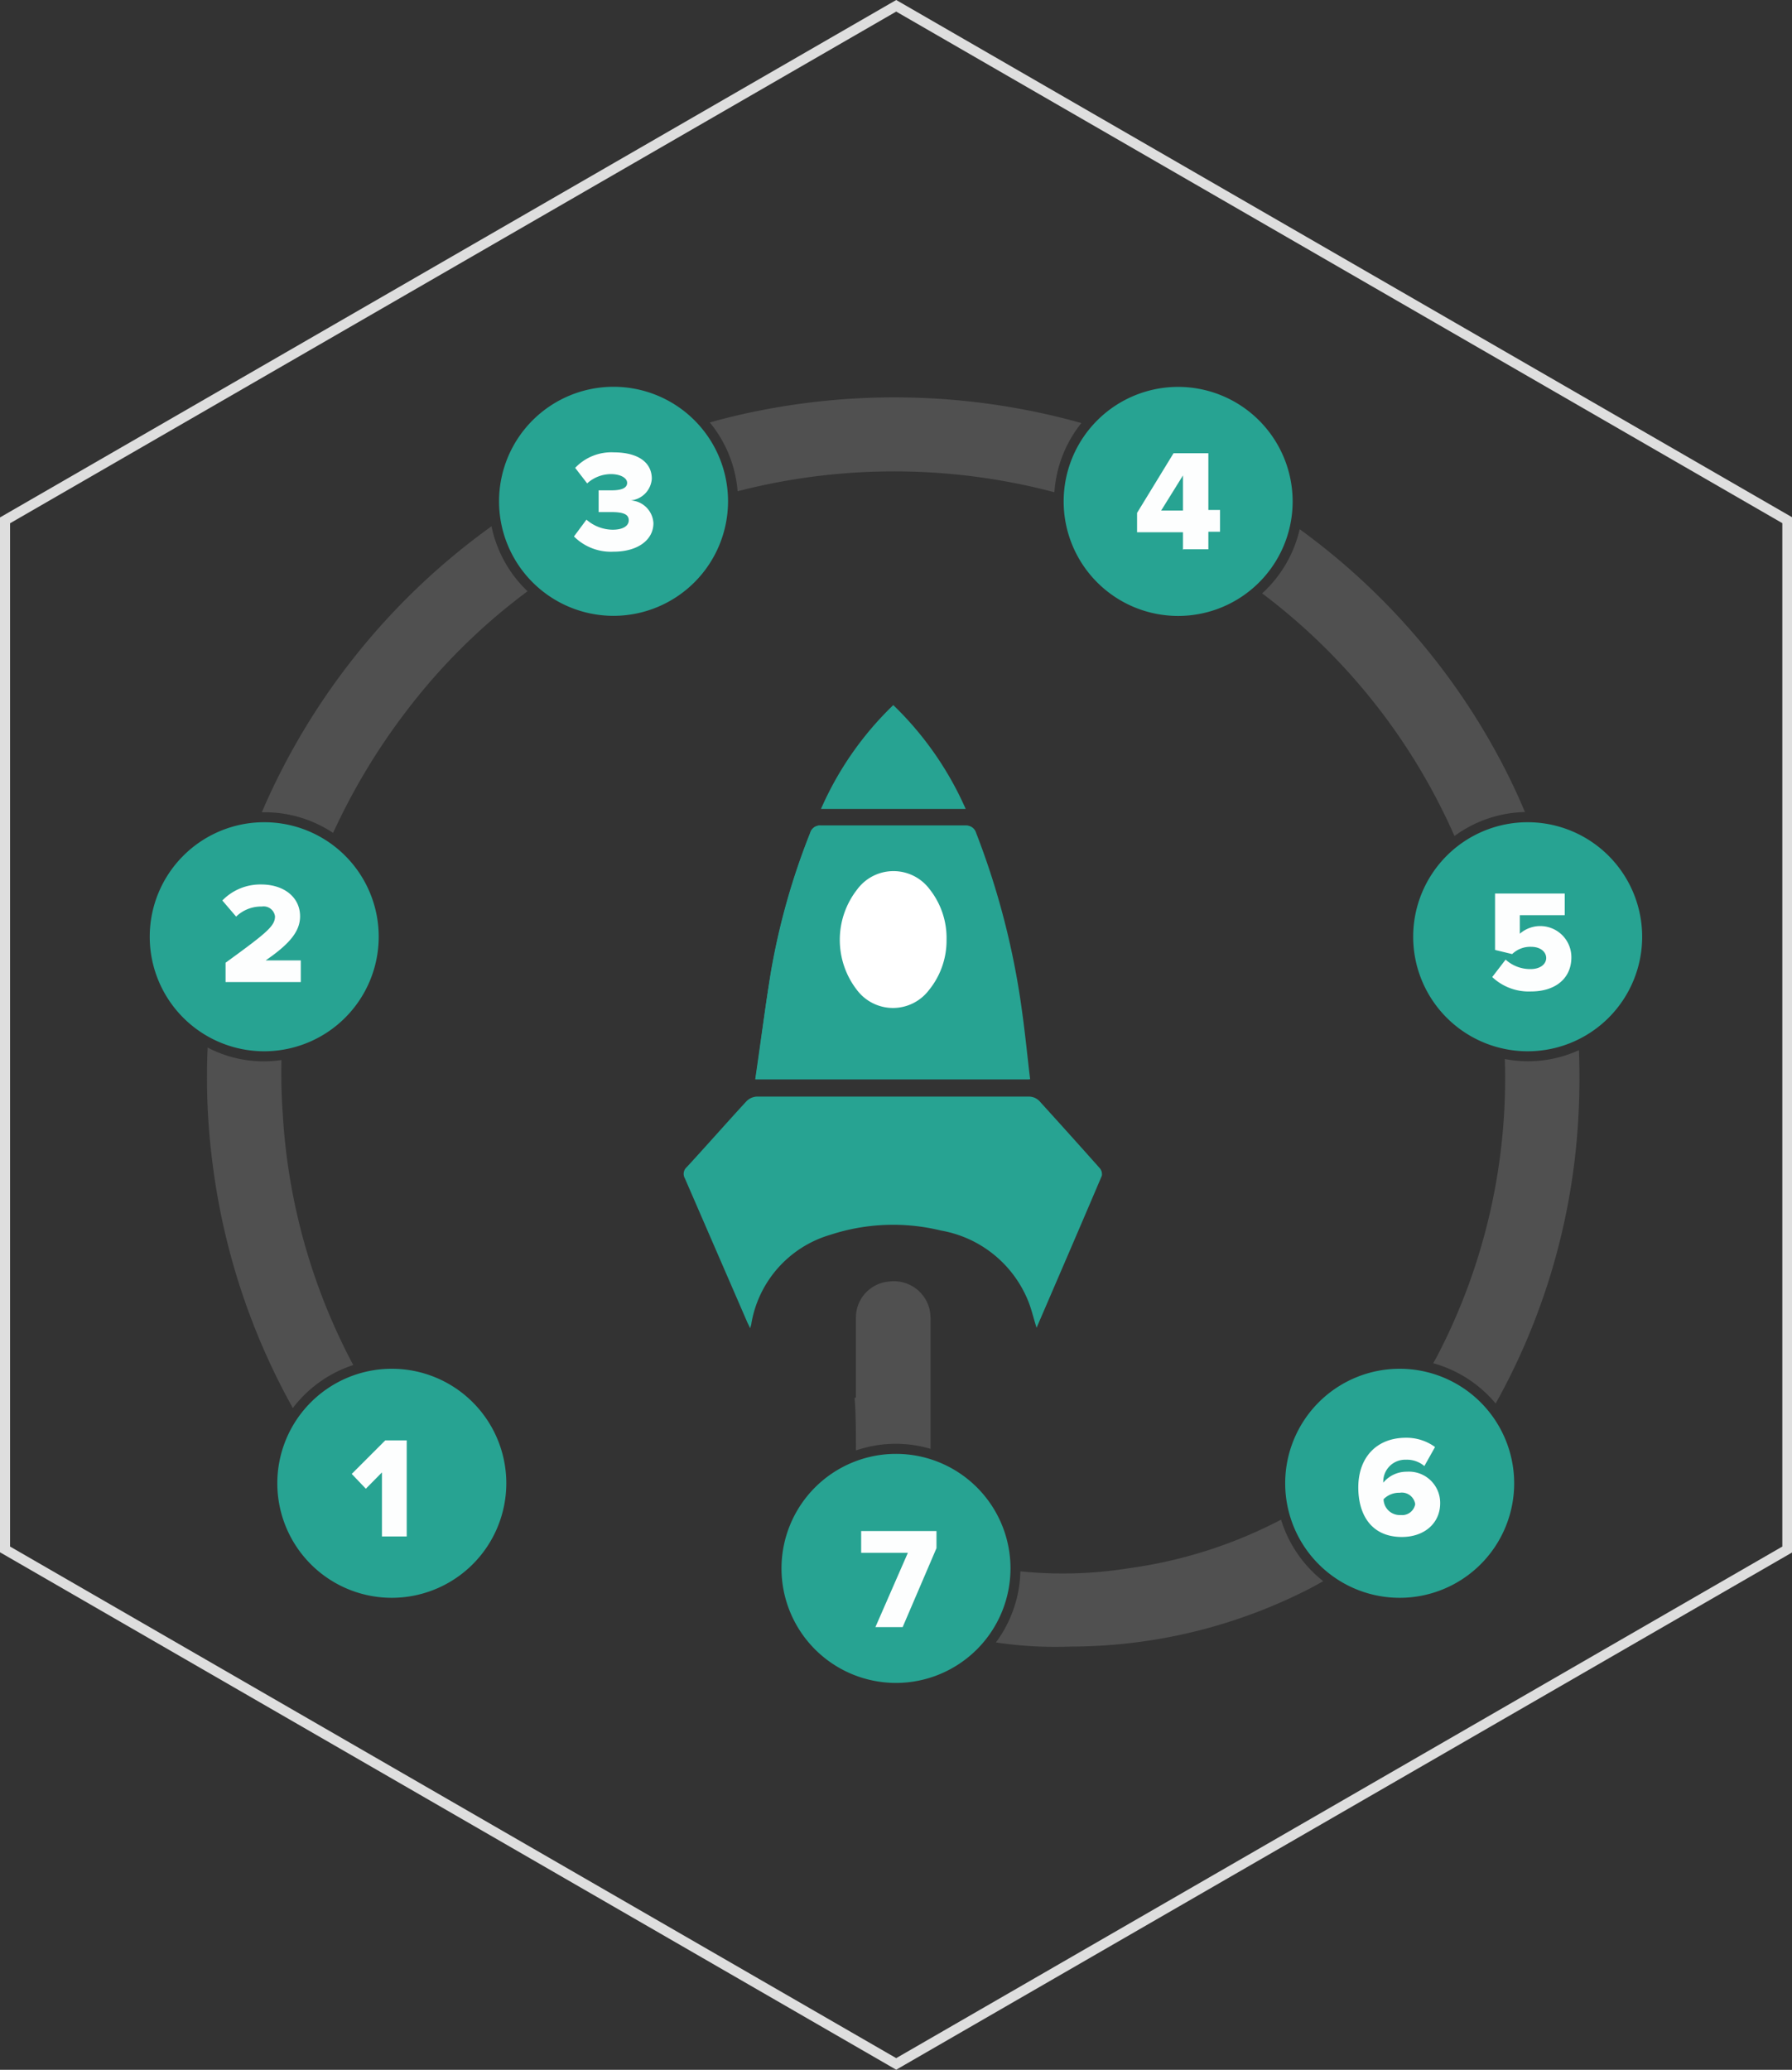 <svg xmlns="http://www.w3.org/2000/svg" viewBox="0 0 177.96 205.49"><rect x="0" y="0" width="177.96" height="205.49" fill="#333333" stroke="none"/><defs><style>.a{fill:#27a392;}.b{fill:#fff;}.c{fill:#505050;}.d{opacity:0.99;}.e{fill:#dedede;}</style></defs><title>All-icons</title><path class="a" d="M80.48,82.69A68.76,68.76,0,0,0,76.59,96.4c-0.62,3.54-1,7.11-1.57,10.75H102.3c-0.28-2.34-.5-4.61-0.82-6.87a77.4,77.4,0,0,0-4.55-17.61,1,1,0,0,0-1-.71q-7.19,0-14.38,0A1,1,0,0,0,80.48,82.69Z"/><path class="a" d="M102.94,131.82c-0.32-1-.54-2-0.91-2.84a11.46,11.46,0,0,0-8.57-6.81,20.05,20.05,0,0,0-11,.42,11.12,11.12,0,0,0-7.84,8.79c0,0.12-.06.24-0.12,0.49-0.14-.3-0.24-0.48-0.32-0.67q-3.08-7.1-6.16-14.2a0.89,0.89,0,0,1,.18-1.13c2-2.17,3.93-4.37,5.93-6.54a1.56,1.56,0,0,1,1-.46q13.54,0,27.08,0a1.46,1.46,0,0,1,1,.43q3,3.3,6,6.67a0.91,0.91,0,0,1,.21.76C107.29,121.74,105.12,126.76,102.94,131.82Z"/><path class="a" d="M75,107.15c0.53-3.64,1-7.21,1.57-10.75a68.76,68.76,0,0,1,3.88-13.71,1,1,0,0,1,1-.73q7.19,0,14.38,0a1,1,0,0,1,1,.71,77.4,77.4,0,0,1,4.55,17.61c0.33,2.26.55,4.53,0.82,6.87H75ZM94,93.31a7.79,7.79,0,0,0-1.71-5,4.48,4.48,0,0,0-7.22,0,8.12,8.12,0,0,0,0,10,4.48,4.48,0,0,0,7.12,0A7.79,7.79,0,0,0,94,93.31Z"/><path class="b" d="M94,93.31a7.79,7.79,0,0,1-1.76,5,4.48,4.48,0,0,1-7.12,0,8.12,8.12,0,0,1,0-10,4.48,4.48,0,0,1,7.22,0A7.79,7.79,0,0,1,94,93.31Z"/><path class="a" d="M37.61,93a11.37,11.37,0,1,0-11.37,11.37A11.38,11.38,0,0,0,37.61,93Z"/><path class="a" d="M100.35,155.71A11.37,11.37,0,1,0,89,167.08,11.38,11.38,0,0,0,100.35,155.71Z"/><path class="a" d="M72.3,49.78A11.37,11.37,0,1,0,60.93,61.14,11.38,11.38,0,0,0,72.3,49.78Z"/><path class="a" d="M117,38.41a11.37,11.37,0,1,0,11.37,11.37A11.38,11.38,0,0,0,117,38.41Z"/><path class="a" d="M151.71,81.63A11.37,11.37,0,1,0,163.08,93,11.38,11.38,0,0,0,151.71,81.63Z"/><path class="a" d="M50.28,147.26a11.37,11.37,0,1,0-11.37,11.37A11.38,11.38,0,0,0,50.28,147.26Z"/><path class="a" d="M139,135.89a11.37,11.37,0,1,0,11.37,11.37A11.38,11.38,0,0,0,139,135.89Z"/><path class="c" d="M20.62,104a66.21,66.21,0,0,0,.51,11.68,67,67,0,0,0,7.95,24.11,12.4,12.4,0,0,1,6-4.27,60.5,60.5,0,0,1-7-24.93q-0.19-2.71-.13-5.35A12,12,0,0,1,20.62,104Z"/><path class="c" d="M73.13,41.26c-0.89.21-1.77,0.44-2.64,0.68a12.31,12.31,0,0,1,2.76,6.83,62.24,62.24,0,0,1,29.08-.48q1.2,0.27,2.38.58A12.3,12.3,0,0,1,107.39,42,68.92,68.92,0,0,0,73.13,41.26Z"/><path class="c" d="M149.44,105.14a59.65,59.65,0,0,1-6.68,29.42c-0.14.27-.29,0.52-0.43,0.78a12.39,12.39,0,0,1,6.2,4,65.46,65.46,0,0,0,8.14-27.25,70.28,70.28,0,0,0,.13-7.83A12.14,12.14,0,0,1,149.44,105.14Z"/><path class="c" d="M127.22,150.87a46,46,0,0,1-15.16,4.83,41.36,41.36,0,0,1-10.73.3,12.28,12.28,0,0,1-2.43,7.06,39.86,39.86,0,0,0,7.45.41,52.12,52.12,0,0,0,23.84-5.82c0.42-.22.81-0.45,1.22-0.67A12.4,12.4,0,0,1,127.22,150.87Z"/><path class="c" d="M149.52,76.47a67.33,67.33,0,0,0-20.45-23.93,12.36,12.36,0,0,1-3.73,6.37A60.8,60.8,0,0,1,144.44,83a12.28,12.28,0,0,1,7-2.38Q150.57,78.54,149.52,76.47Z"/><path class="c" d="M48.81,52.25A67.93,67.93,0,0,0,26,80.64h0.27a12.29,12.29,0,0,1,6.81,2.05,63.24,63.24,0,0,1,6.88-11.57A60.12,60.12,0,0,1,52.39,58.7,12.35,12.35,0,0,1,48.81,52.25Z"/><path class="c" d="M92.41,143.84c0-4.22,0-8.44,0-12.65a5.16,5.16,0,0,0-.1-1.21,3.64,3.64,0,0,0-4-2.75A3.58,3.58,0,0,0,85,130.76c0,2.66,0,5.32,0,8H84.87C85,140.5,85,142.25,85,144A12.17,12.17,0,0,1,92.41,143.84Z"/><g class="d"><path class="b" d="M22.4,97.49V95.58c4.13-3,4.91-3.65,4.91-4.61A1.14,1.14,0,0,0,26,90a3.56,3.56,0,0,0-2.55,1L22.08,89.4a5.26,5.26,0,0,1,3.86-1.59c2.25,0,3.86,1.26,3.86,3.16,0,1.47-1,2.72-3.42,4.38h3.49v2.15H22.4Z"/></g><g class="d"><path class="b" d="M57,53.26l1.24-1.67a4,4,0,0,0,2.6,1c1.06,0,1.6-.4,1.6-0.93s-0.4-.82-1.7-0.82c-0.41,0-1.14,0-1.29,0V48.68c0.19,0,.93,0,1.29,0,1,0,1.54-.24,1.54-0.74s-0.69-.87-1.6-0.87a3.53,3.53,0,0,0-2.37.92l-1.19-1.54a4.94,4.94,0,0,1,3.82-1.54c2.43,0,3.79,1,3.79,2.62a2.32,2.32,0,0,1-2.09,2.15,2.39,2.39,0,0,1,2.25,2.26c0,1.67-1.57,2.83-3.95,2.83A5.18,5.18,0,0,1,57,53.26Z"/></g><g class="d"><path class="b" d="M117.48,54.59V52.84h-4.56V50.92L116.54,45H120v5.63h1.16v2.16H120v1.74h-2.47Zm0-7.39-2.17,3.49h2.17V47.19Z"/></g><g class="d"><path class="b" d="M148.19,97l1.33-1.73a3.63,3.63,0,0,0,2.47.94c1,0,1.56-.51,1.56-1.1S153,94,152.06,94a2.58,2.58,0,0,0-1.89.72l-1.7-.41V88.71h6.92v2.15h-4.46V92.7a3.09,3.09,0,0,1,5.12,2.35c0,2.06-1.56,3.38-4,3.38A5.28,5.28,0,0,1,148.19,97Z"/></g><g class="d"><path class="b" d="M134.89,147.67c0-3,1.84-4.93,4.73-4.93a4.8,4.8,0,0,1,2.89.92l-1.06,1.89a2.66,2.66,0,0,0-1.83-.63,2.17,2.17,0,0,0-2.25,2.17v0.11a3,3,0,0,1,2.35-1.09,3.1,3.1,0,0,1,3.3,3.13c0,2-1.59,3.35-3.8,3.35C136.2,152.59,134.89,150.4,134.89,147.67Zm5.65,1.66A1.34,1.34,0,0,0,139,148.2a2.16,2.16,0,0,0-1.6.64,1.6,1.6,0,0,0,1.69,1.57A1.31,1.31,0,0,0,140.54,149.33Z"/></g><g class="d"><path class="b" d="M86.93,161.55l3.23-7.39H85.52V152H93v1.7l-3.36,7.84h-2.7Z"/></g><g class="d"><path class="b" d="M37.93,152.57v-6.39l-1.6,1.62-1.4-1.47L38.26,143h2.13v9.54H37.93Z"/></g><path class="a" d="M88.71,70a32.19,32.19,0,0,0-7.18,10.31H95.9A32.53,32.53,0,0,0,88.71,70Z"/><path class="e" d="M89,1.15l88,50.79V153.54L89,204.33,1,153.54V51.95L89,1.15M89,0L0,51.37V154.11l89,51.37,89-51.37V51.37L89,0h0Z"/></svg>